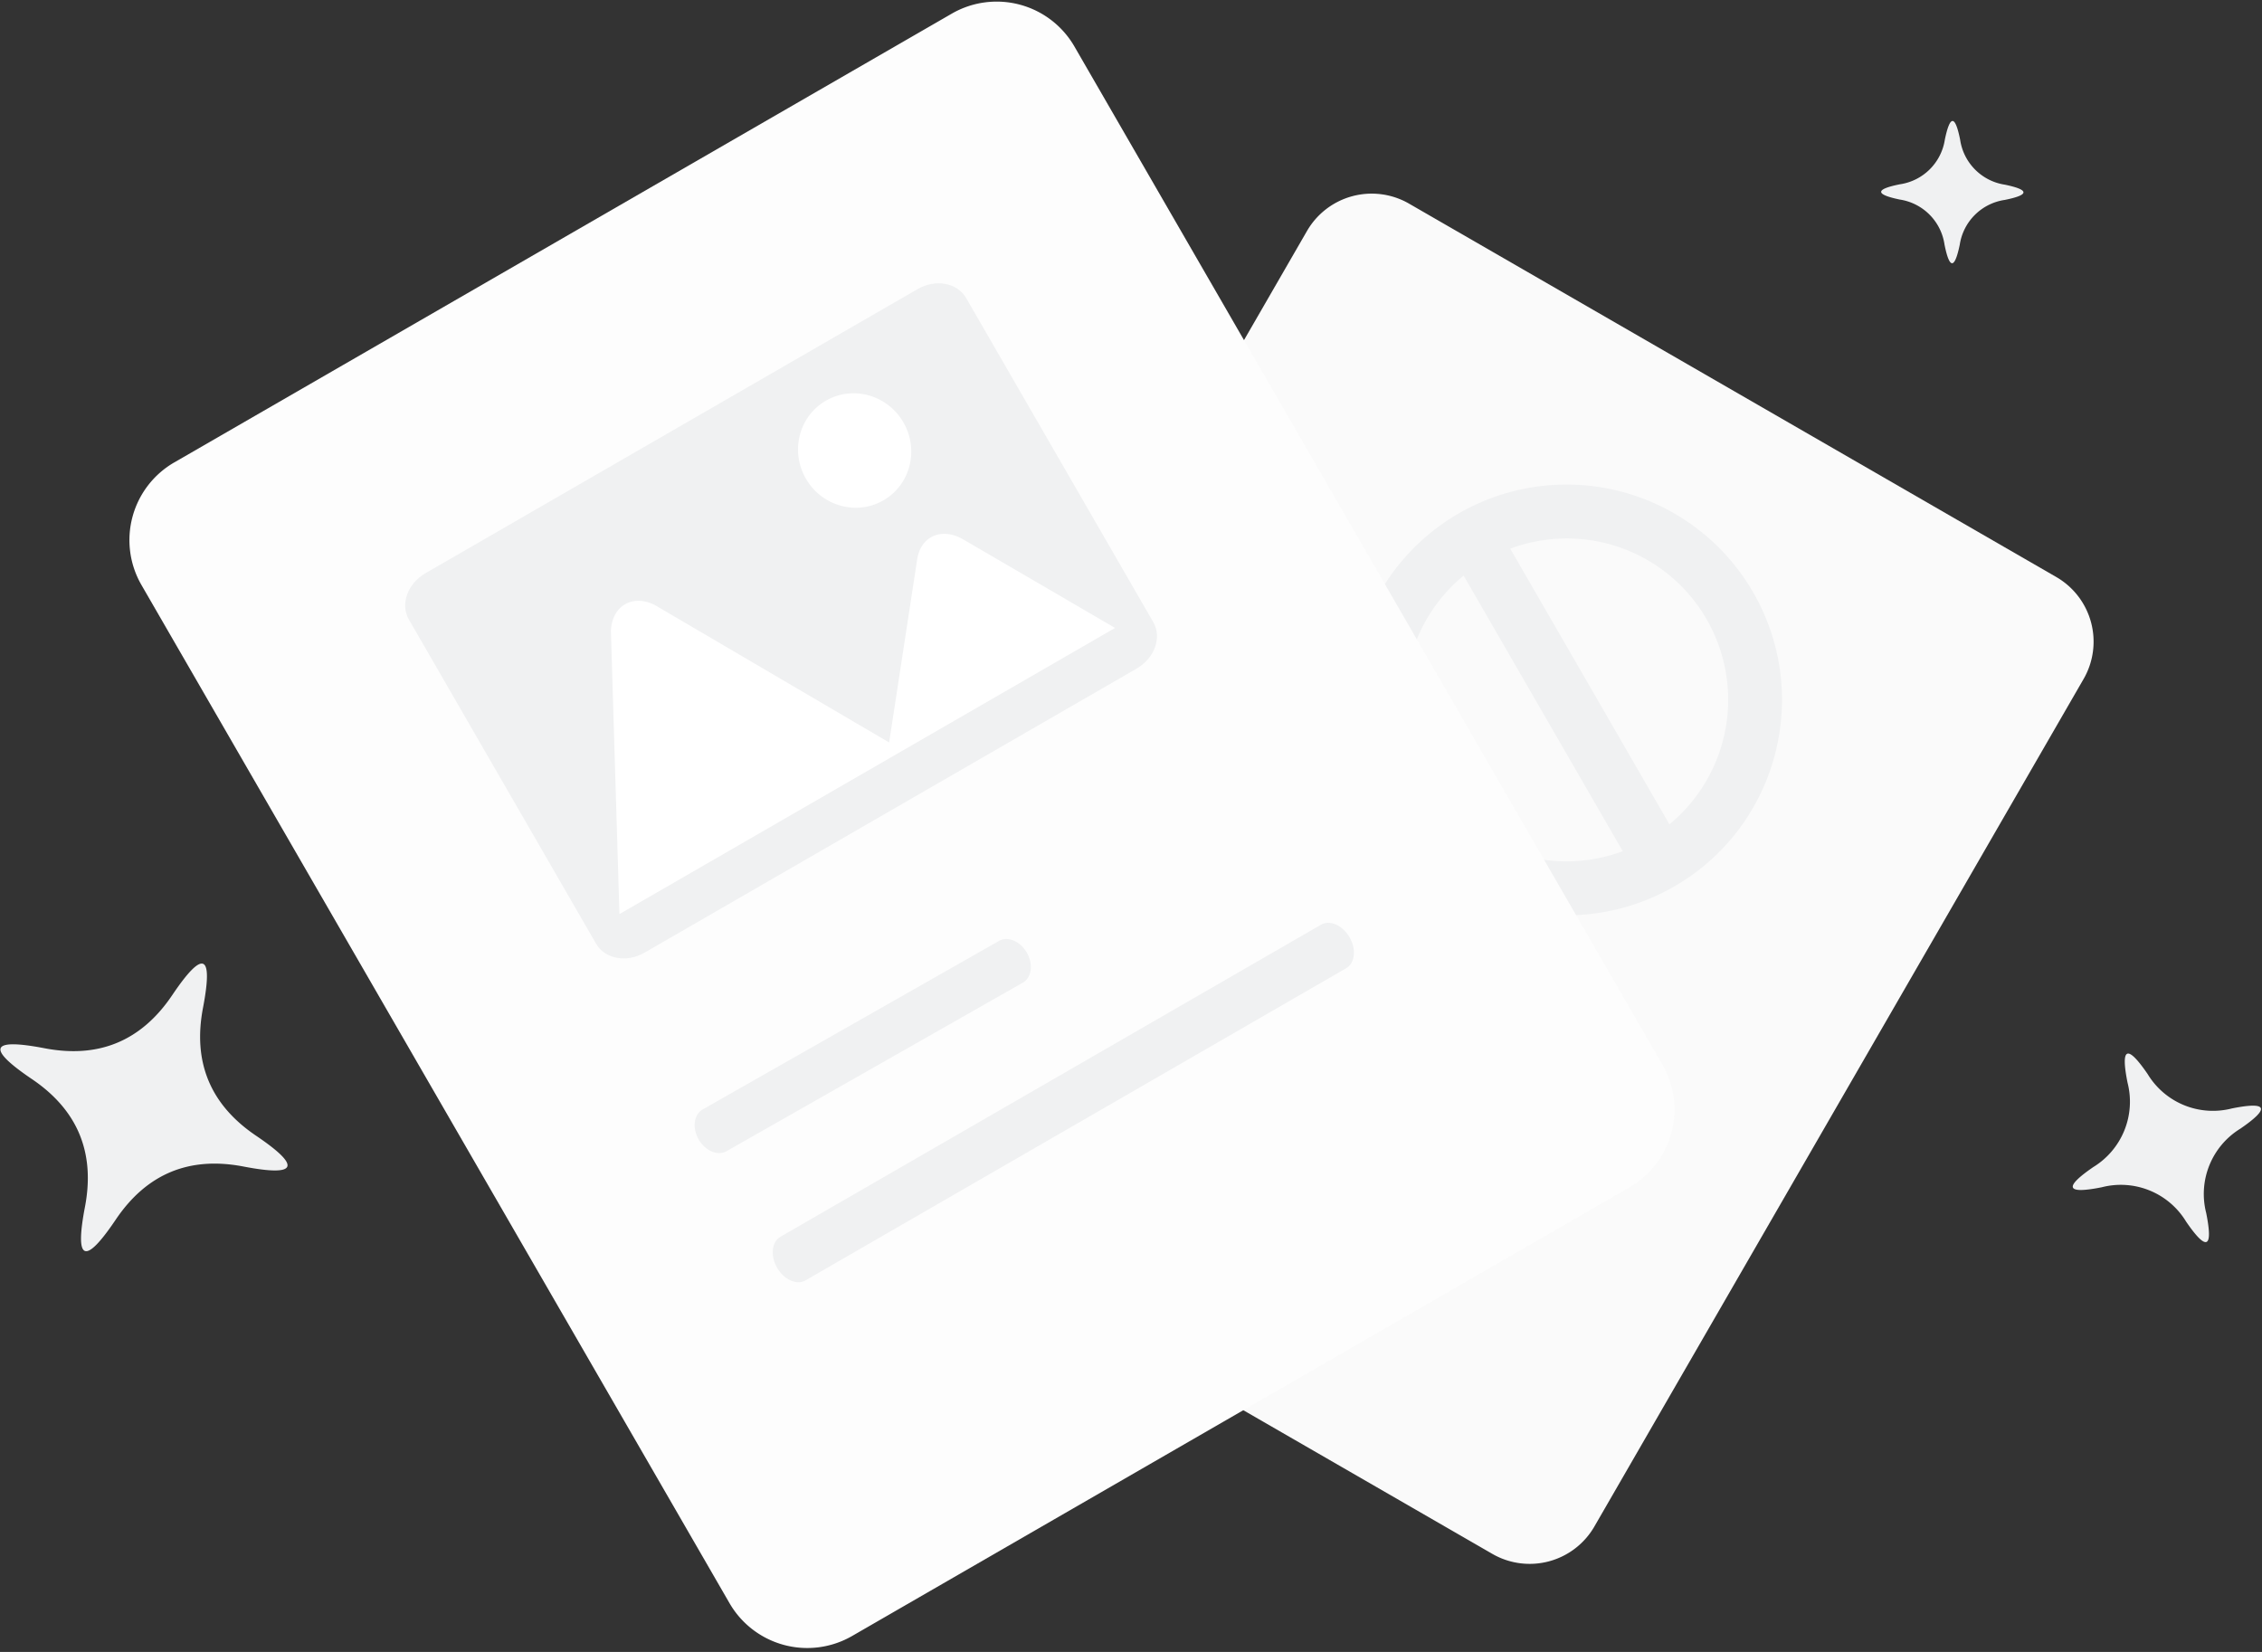 <?xml version="1.0" standalone="no"?><!DOCTYPE svg PUBLIC "-//W3C//DTD SVG 1.1//EN"
  "http://www.w3.org/Graphics/SVG/1.1/DTD/svg11.dtd">
<svg t="1591070349490" class="icon" viewBox="0 0 1402 1024" version="1.1" xmlns="http://www.w3.org/2000/svg" p-id="4150"
     xmlns:xlink="http://www.w3.org/1999/xlink" width="273.828" height="200">
  <rect x="0" y="0" width="1402" height="1024" fill="#333333" stroke="none"/>
  <defs>
    <style type="text/css"></style>
  </defs>
  <path
    d="M873.346 126.233l401.099 231.41a46.29 46.29 0 0 1 16.973 63.25l-303.202 525.326a46.318 46.318 0 0 1-63.264 16.973L523.839 731.767a46.29 46.29 0 0 1-16.973-63.25L810.082 143.178a46.318 46.318 0 0 1 63.264-16.945z"
    fill="#FAFAFA" p-id="4151"></path>
  <path
    d="M1037.705 549.495a133.569 133.569 0 0 1-148.073-9.707 133.499 133.499 0 0 1 63.867-238.283 133.541 133.541 0 0 1 133.092 65.606c36.864 63.867 14.981 145.52-48.885 182.384zM884.203 483.945a100.1 100.1 0 0 0 121.604 43.695l-98.655-170.854a100.057 100.057 0 0 0-22.949 127.158z m51.859-143.837l98.655 170.854a100.015 100.015 0 0 0-98.655-170.854z"
    fill="#F0F1F2" p-id="4152"></path>
  <path
    d="M108.053 286.622L589.908 8.459a55.647 55.647 0 0 1 76.028 20.368l364.446 631.121a55.619 55.619 0 0 1-20.368 76L528.146 1014.097a55.647 55.647 0 0 1-76-20.368L87.671 362.608a55.619 55.619 0 0 1 20.368-75.986z"
    fill="#FDFDFD" p-id="4153"></path>
  <path
    d="M1205.22 151.608a33.049 33.049 0 0 0-27.732-27.915c-15.388-3.198-15.374-6.354 0.028-9.454a33.049 33.049 0 0 0 27.915-27.718c3.212-15.374 6.368-15.36 9.468 0.042a33.049 33.049 0 0 0 27.732 27.915c15.374 3.198 15.36 6.34-0.042 9.44a33.049 33.049 0 0 0-27.915 27.732c-3.198 15.374-6.354 15.36-9.454-0.042zM52.645 748.179c6.453-33.694-4.503-60.135-32.894-79.311-28.377-19.189-25.754-25.558 7.869-19.091 33.624 6.453 60.009-4.517 79.157-32.964 19.147-28.434 25.502-25.81 19.049 7.883-6.453 33.694 4.517 60.135 32.908 79.311 28.377 19.189 25.754 25.544-7.869 19.077-33.624-6.453-60.009 4.531-79.157 32.964-19.147 28.434-25.502 25.81-19.063-7.869zM1354.934 757.199a47.3 47.3 0 0 0-52.224-21.266c-22.079 4.419-23.847 0.252-5.274-12.512a47.483 47.483 0 0 0 21.223-52.322c-4.419-22.121-0.252-23.889 12.484-5.288a47.3 47.3 0 0 0 52.238 21.266c22.079-4.419 23.833-0.252 5.26 12.512a47.483 47.483 0 0 0-21.223 52.322c4.419 22.121 0.252 23.889-12.484 5.288zM435.467 687.749l183.647-104.462c5.443-3.142 13.186 0.084 17.31 7.21 4.11 7.126 3.03 15.458-2.413 18.6l-183.647 104.448c-5.443 3.142-13.186-0.084-17.31-7.21-4.11-7.126-3.03-15.444 2.413-18.586z m48.254 78.89l335.086-193.452c5.443-3.142 13.354 0.351 17.646 7.799 4.306 7.449 3.381 16.047-2.062 19.189L499.305 793.642c-5.443 3.142-13.34-0.365-17.646-7.813-4.306-7.449-3.367-16.047 2.062-19.189z"
    fill="#F0F1F2" p-id="4154"></path>
  <path
    d="M704.582 414.383L399.5 590.511c-11.124 6.425-24.576 3.928-30.033-5.527L253.475 384.098c-5.513-9.468-0.898-22.36 10.24-28.784l305.054-176.128c11.138-6.425 24.576-3.928 30.033 5.527l115.993 200.9c5.471 9.454 0.898 22.346-10.24 28.77z"
    fill="#F0F1F2" p-id="4155"></path>
  <path
    d="M499.502 296.708a35.812 35.812 0 0 0 30.552 18.025 34.241 34.241 0 0 0 30.215-17.436c6.172-10.927 6.032-24.45-0.337-35.489-9.847-17.043-31.365-23.061-48.044-13.424-16.693 9.637-22.233 31.281-12.386 48.324z m97.518 37.664c-13.242-7.729-26.329-2.062-28.546 12.344l-17.38 113.524-145.071-85.118c-13.845-7.07-26.596 0.281-27.381 15.809l5.288 175.679L691.13 389.246l-94.096-54.875z"
    fill="#FFFFFF" p-id="4156"></path>
</svg>